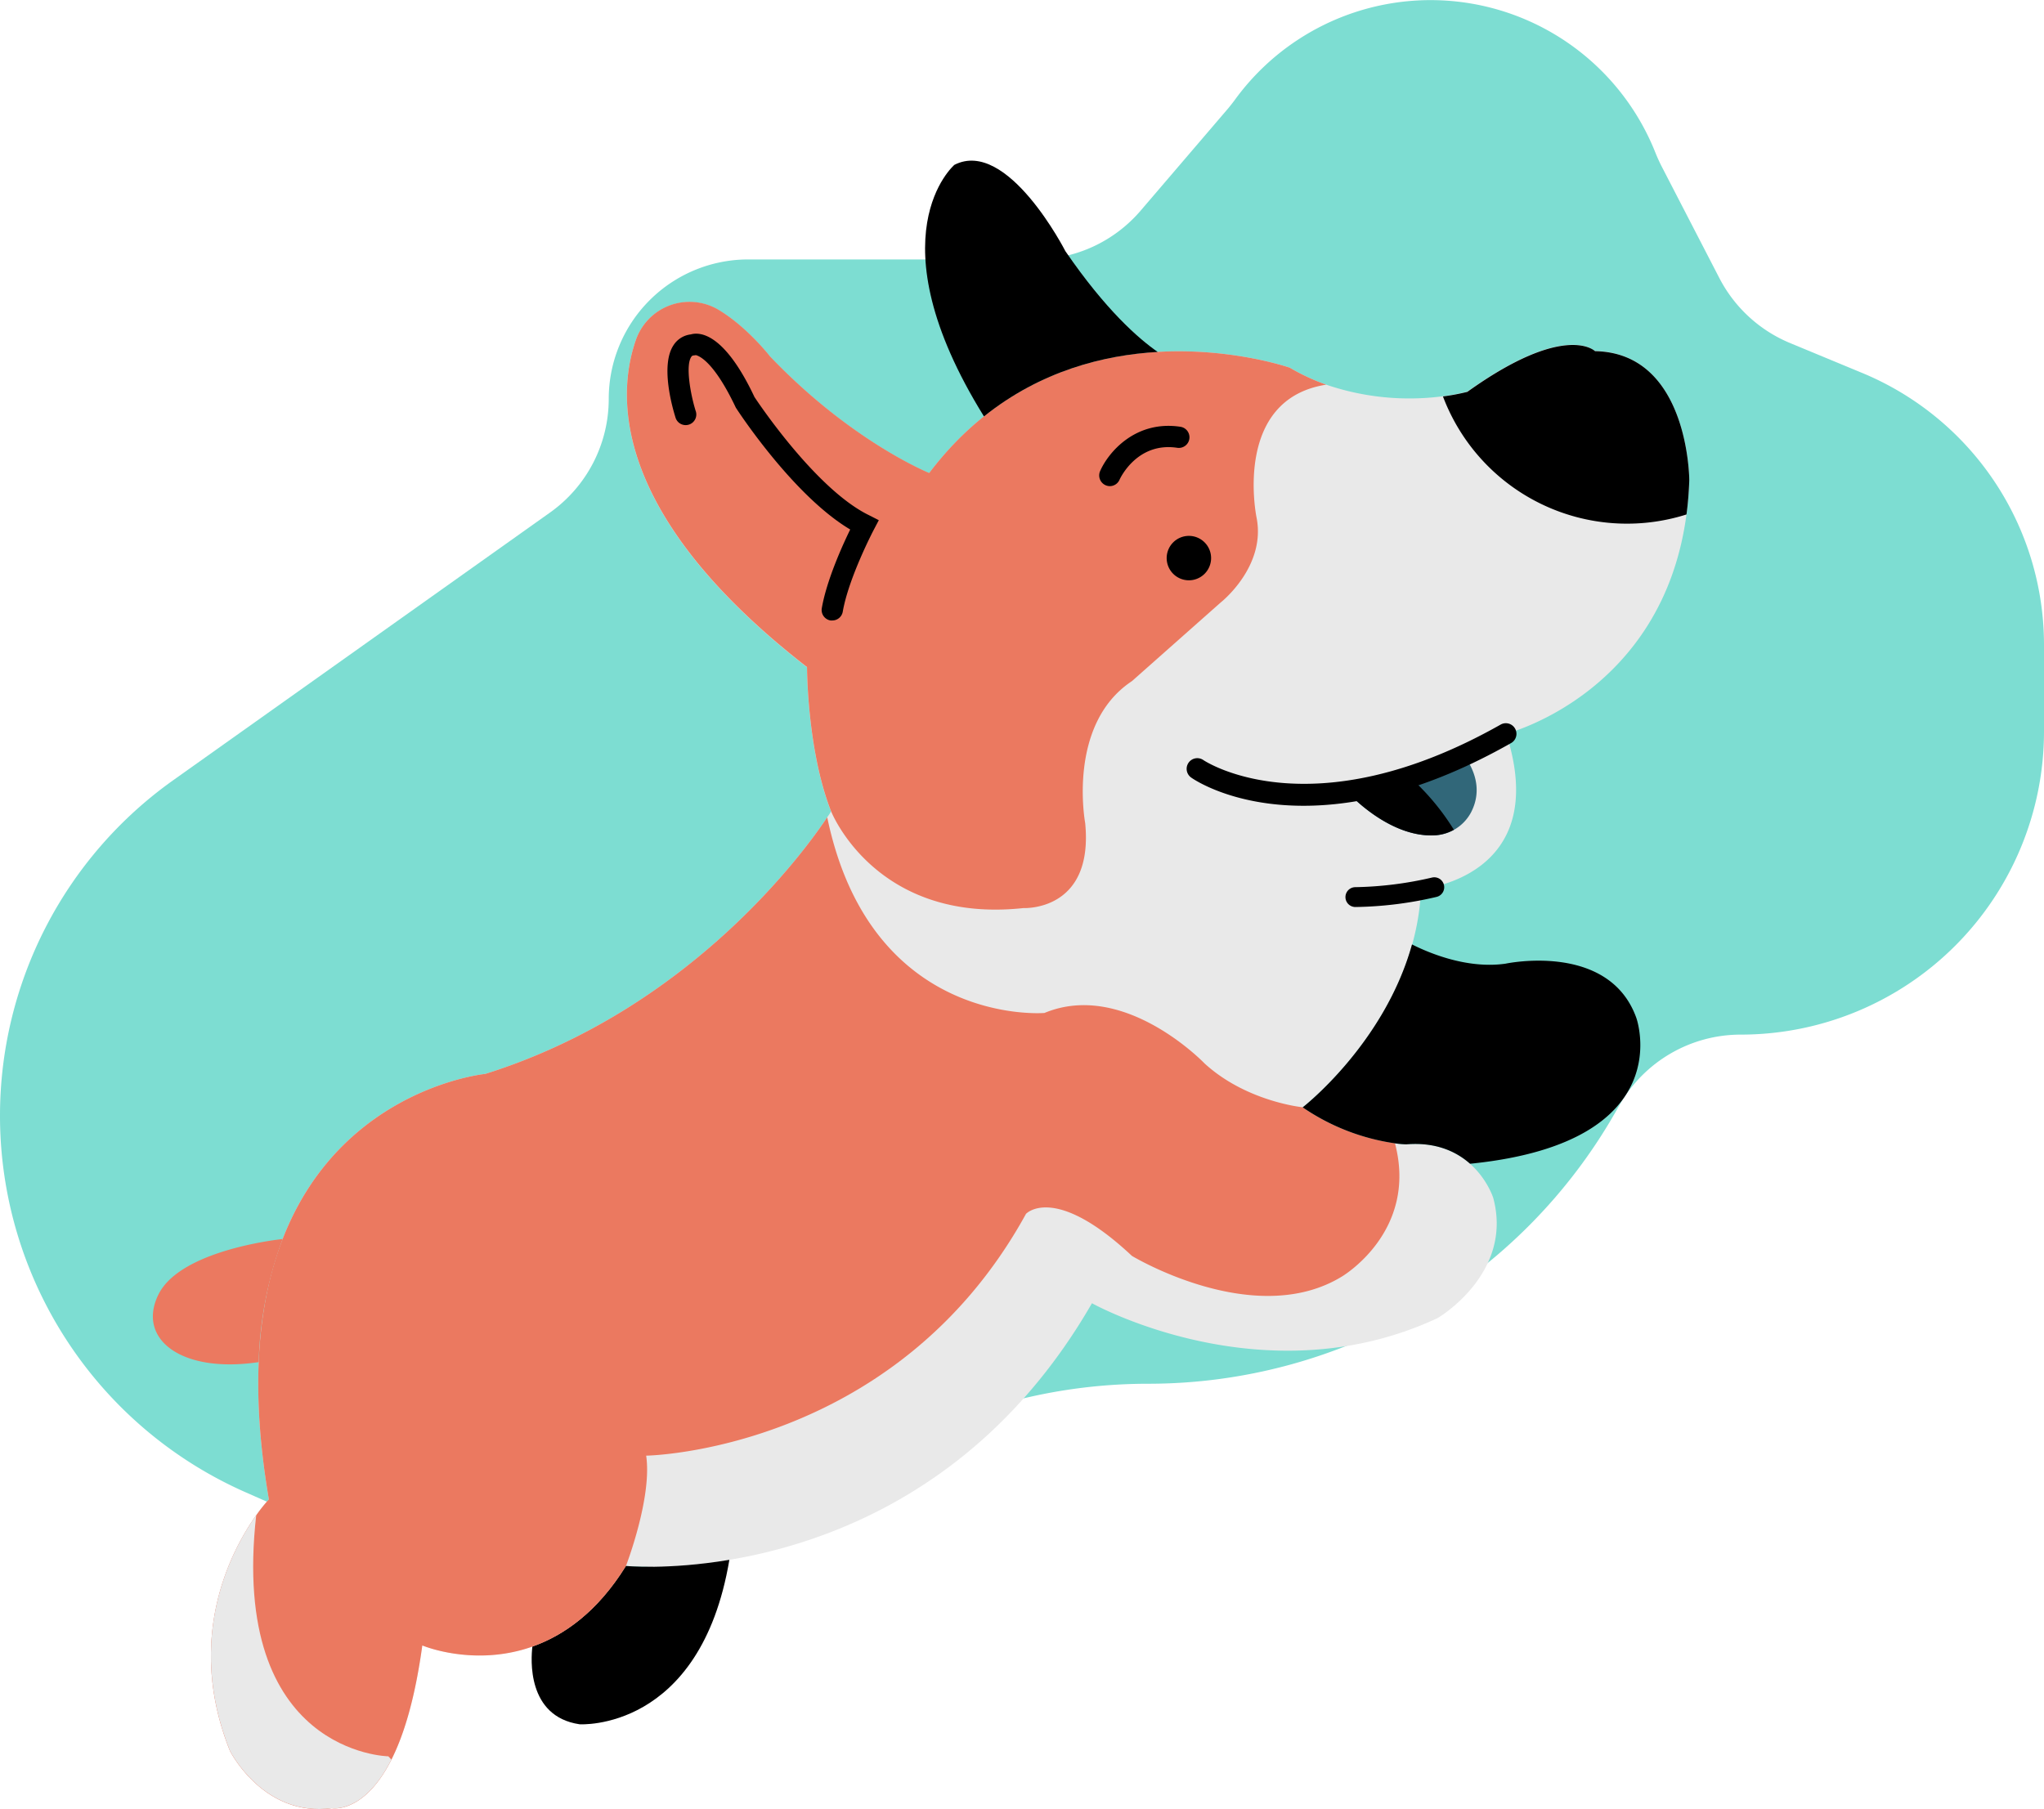 <svg xmlns="http://www.w3.org/2000/svg" viewBox="0 0 467.5 413.83"><defs><style>.cls-1{fill:#7dddd2;}.cls-2{fill:#e9e9e9;}.cls-3{fill:#eb7960;}.cls-4{fill:#316779;}</style></defs><g id="Layer_2" data-name="Layer 2"><g id="Layer_1-2" data-name="Layer 1"><path class="cls-1" d="M393.27,63.65,379.89,37.76c-.49-1-.91-1.94-1.31-2.94a55.33,55.33,0,0,0-96.13-12c-.48.66-1,1.3-1.49,1.91L260.89,48.18a31.9,31.9,0,0,1-24.25,11.17H171.12a31.9,31.9,0,0,0-31.89,31.9h0a31.9,31.9,0,0,1-13.43,26L39.61,178.49A94.15,94.15,0,0,0,0,255.23H0a94.14,94.14,0,0,0,56.09,86.11L84.5,353.89a94.15,94.15,0,0,0,81.75-2.72l39.21-20.55a123,123,0,0,1,57.12-14.07h0a123,123,0,0,0,106.94-62.2l.88-1.54a31.9,31.9,0,0,1,27.72-16.13h0A69.38,69.38,0,0,0,467.5,167.3V147.56A67.35,67.35,0,0,0,426,85.35l-16.57-6.87A32,32,0,0,1,393.27,63.65Z"/><path class="cls-2" d="M386.37,109.9c-.1,2.71-.3,5.32-.64,7.79-5.48,41.11-41.22,50.15-41.22,50.15,10.56,33-19.49,35.53-19.49,35.53-1.25,30-27.08,49.95-27.08,49.95a49.88,49.88,0,0,0,21.12,8.23,20.46,20.46,0,0,0,2.57.23c15.67-1.28,19.9,12.25,19.9,12.25,4.67,17.33-12.69,27.48-12.69,27.48-39.76,18.61-79.09-3.38-79.09-3.38-38.51,66.87-106.59,60.1-106.59,60.1-18.62,30-46.57,18.17-46.57,18.17-1.69,12.32-4.26,20.58-7.07,26.13-6.33,12.52-13.64,11.1-13.64,11.1-15.64,2.13-23.28-13.1-23.28-13.1-10.43-26,.44-46.06,6-53.91A36.31,36.31,0,0,1,61.5,343C45.83,252,111,245.67,111,245.67c47.07-14.78,73.33-51.37,78.2-58.71.61-.85.88-1.32.88-1.32-5.51-14-5.51-33-5.51-33-45.08-35-43.46-62.37-39.16-74.79a13,13,0,0,1,18.65-7.1c6.73,3.92,12.05,10.82,12.05,10.82,18.61,19.5,36.41,26.67,36.41,26.67C244.24,66.32,295,84.12,295,84.12A48.4,48.4,0,0,0,303.33,88,58.91,58.91,0,0,0,330,90.65a49.16,49.16,0,0,0,5.58-1.05c22.44-16.08,29.2-9.31,29.2-9.31C386.37,80.73,386.37,109.9,386.37,109.9Z"/><path class="cls-3" d="M64.64,283.44a87.39,87.39,0,0,0-5.48,28.16c-17.63,2.64-27.82-5.22-23-15.3C40.65,286.76,60.45,283.91,64.64,283.44Z"/><path d="M143.16,358.23c-6.52,10.51-14.18,15.88-21.39,18.43-.34,2.76-1.32,16,10.79,17.79,0,0,27.61,1.8,34.26-37.62C152.77,359.18,143.16,358.23,143.16,358.23Z"/><path class="cls-3" d="M306.84,292.07c-20,12.15-47.95-4.77-47.95-4.77-17.76-16.65-24.23-9.61-24.23-9.61C204.75,332.14,147.79,333,147.79,333c1.42,9.58-4.63,25.25-4.63,25.25-18.62,30-46.57,18.17-46.57,18.17-1.69,12.32-4.26,20.58-7.07,26.13-6.33,12.52-13.64,11.1-13.64,11.1-15.64,2.13-23.28-13.1-23.28-13.1-10.43-26,.44-46.06,6-53.91A36.31,36.31,0,0,1,61.5,343C45.83,252,111,245.67,111,245.67c47.07-14.78,73.33-51.37,78.2-58.71,10,48.09,49.68,44.77,49.68,44.77,18.31-7.61,36.65,11.57,36.65,11.57,9.58,8.74,22.4,10,22.4,10a49.88,49.88,0,0,0,21.12,8.23C324.41,281.82,306.84,292.07,306.84,292.07Z"/><path d="M344.35,220.45c-8.71,1.25-17.41-2.39-21.4-4.4-6.35,22.82-25,37.27-25,37.27a49.88,49.88,0,0,0,21.12,8.23,20.46,20.46,0,0,0,2.57.23c6.85-.56,11.51,1.71,14.59,4.44l.8-.08c47.38-5.08,37.23-33.28,37.23-33.28C368,215.37,344.35,220.45,344.35,220.45Z"/><path class="cls-4" d="M308.25,181.25s9.21,10.26,19.7,9.85a9.93,9.93,0,0,0,8.51-5.27c1.55-3,2.31-7.39-1.41-12.76C335.05,173.07,318.41,181.25,308.25,181.25Z"/><path class="cls-3" d="M287.39,118.36c2.26,11.27-8.19,19.46-8.19,19.46l-20.31,18c-14.92,9.88-10.69,32.45-10.69,32.45,2,20.31-14.11,19.46-14.11,19.46-33.84,3.66-44-22.13-44-22.13-5.51-14-5.51-33-5.51-33-45.08-35-43.46-62.37-39.16-74.79a13,13,0,0,1,18.65-7.1c6.73,3.92,12.05,10.82,12.05,10.82,18.61,19.5,36.41,26.67,36.41,26.67C244.24,66.32,295,84.12,295,84.12A48.4,48.4,0,0,0,303.33,88C281.8,91.36,287.39,118.36,287.39,118.36Z"/><path d="M190.38,141.94a3,3,0,0,1-.42,0,2.43,2.43,0,0,1-2-2.81c1.1-6.35,4.68-14.28,6.5-18-13-7.73-25.61-27-26.17-27.89-5.15-10.89-8.59-11.86-9.13-12l-.46.07a.66.66,0,0,0-.6.34c-1.33,2-.18,8.52,1,12.31a2.43,2.43,0,1,1-4.63,1.45c-.61-1.94-3.5-11.85-.41-16.46A5.42,5.42,0,0,1,158,76.5c2.06-.59,7.63-.38,14.56,14.32h0s13.76,21,26.22,27.05L201,119l-1.16,2.21c-.06.11-5.76,11-7.09,18.75A2.43,2.43,0,0,1,190.38,141.94Z"/><path d="M264.79,80.51c-4.33-3-11.88-9.57-21.12-23.06,0,0-13.25-25.95-25.38-19.74,0,0-18.9,16.17,6.76,57.55C238.05,84.85,252.44,81.22,264.79,80.51Z"/><path d="M277,127.67a5.08,5.08,0,1,1-5.07-5.08A5.08,5.08,0,0,1,277,127.67Z"/><path d="M253.83,111.21a2.45,2.45,0,0,1-2.23-3.4c1.81-4.2,8-11.74,18.38-10.18a2.43,2.43,0,0,1-.72,4.81c-9.31-1.41-13.16,7.21-13.2,7.3A2.43,2.43,0,0,1,253.83,111.21Z"/><path d="M386.37,109.9c-.1,2.71-.3,5.32-.64,7.79a45,45,0,0,1-55.7-27,49.16,49.16,0,0,0,5.58-1.05c22.44-16.08,29.2-9.31,29.2-9.31C386.37,80.73,386.37,109.9,386.37,109.9Z"/><path d="M310,207.49a2.27,2.27,0,1,1,0-4.54,82.79,82.79,0,0,0,17.49-2.19,2.27,2.27,0,1,1,1.11,4.41A85.73,85.73,0,0,1,310,207.49Z"/><path d="M298.16,184.33c-16.25,0-25.09-6-25.71-6.45a2.43,2.43,0,0,1,2.79-4h0c.25.17,24.61,16.44,68.07-8.17a2.43,2.43,0,0,1,2.4,4.22C326.07,181.08,310.11,184.33,298.16,184.33Z"/><path class="cls-2" d="M89.52,402.53c-6.33,12.52-13.64,11.1-13.64,11.1-15.64,2.13-23.28-13.1-23.28-13.1-10.43-26,.44-46.06,6-53.91-6.12,54.59,30.22,55.16,30.22,55.16Z"/><path d="M332.53,189.82a54.91,54.91,0,0,0-9.71-11.71c-4.85,1.68-10.28,3.14-14.57,3.14,0,0,9.21,10.26,19.7,9.85A10.31,10.31,0,0,0,332.53,189.82Z"/></g></g></svg>